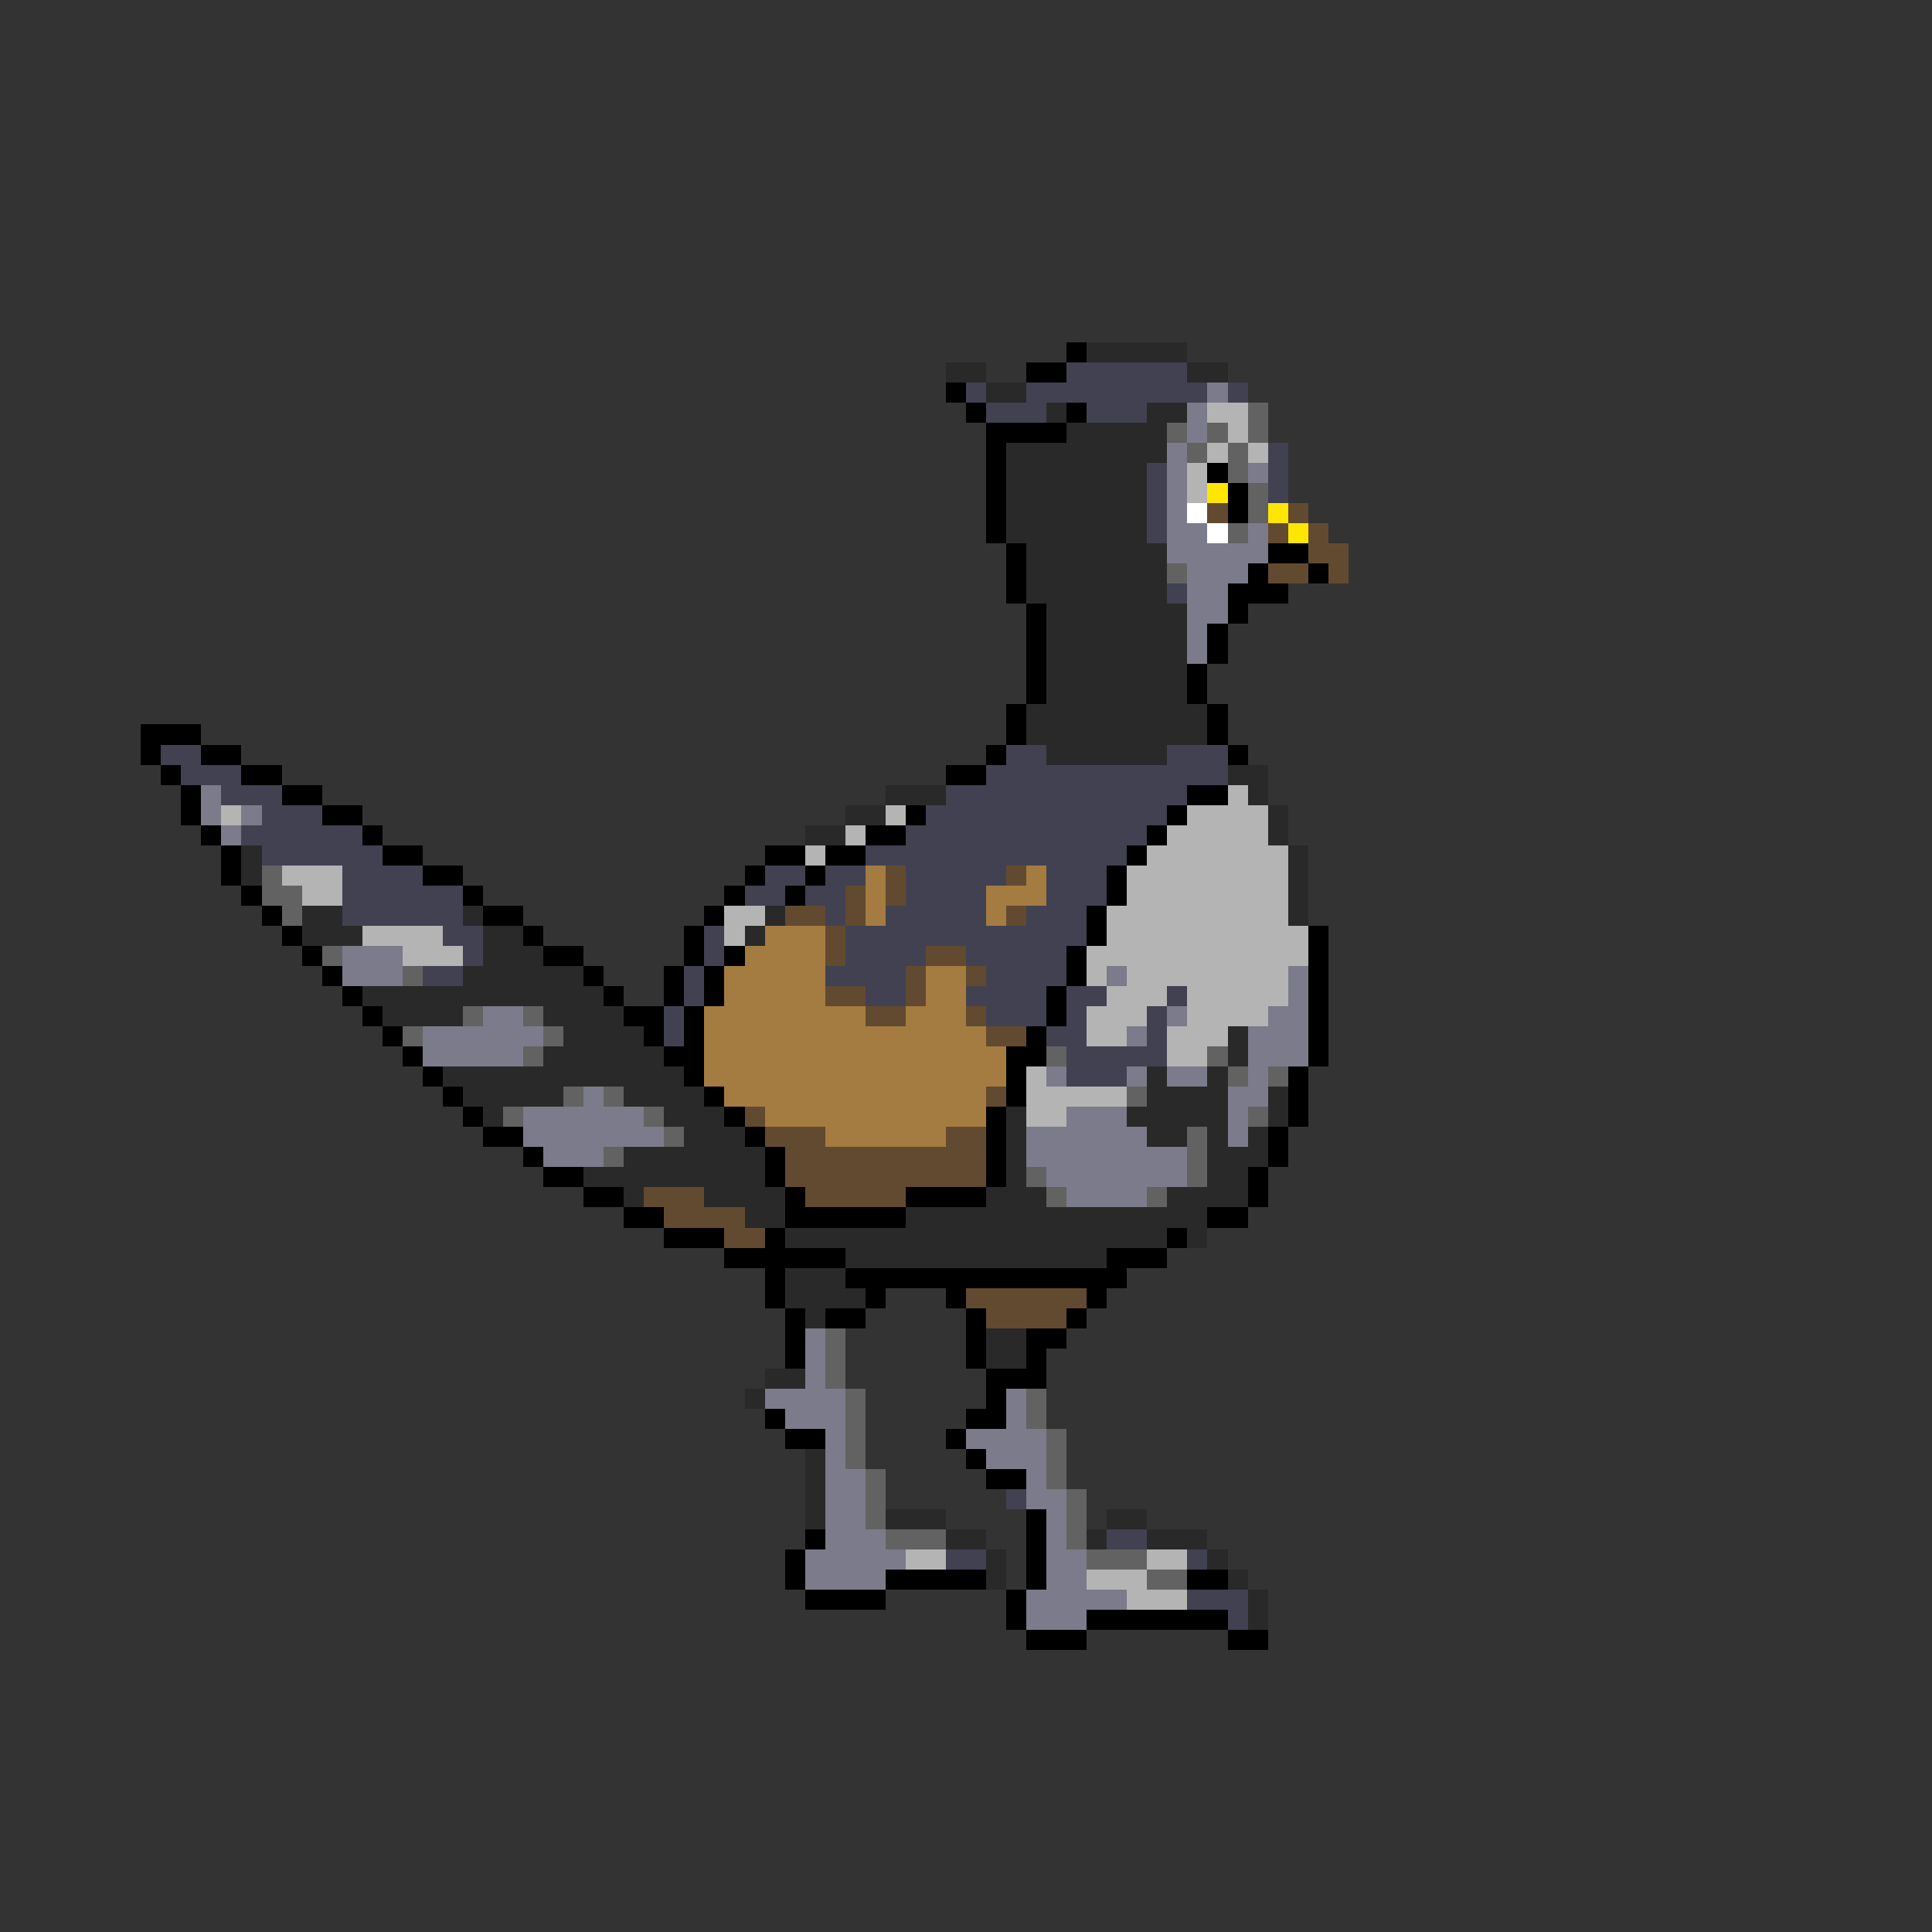 <svg xmlns="http://www.w3.org/2000/svg" viewBox="0 -0.5 96 96" shape-rendering="crispEdges">
<rect x="0" y="-0.5" width="96" height="96" fill="#333333" stroke="none"/>
<path stroke="#000000" d="M53 17h1M51 18h2M47 19h1M48 20h1M53 20h1M49 21h4M49 22h1M49 23h1M60 23h1M49 24h1M61 24h1M49 25h1M61 25h1M49 26h1M50 27h1M63 27h2M50 28h1M62 28h1M65 28h1M50 29h1M61 29h3M51 30h1M61 30h1M51 31h1M60 31h1M51 32h1M60 32h1M51 33h1M59 33h1M51 34h1M59 34h1M50 35h1M60 35h1M7 36h3M50 36h1M60 36h1M7 37h1M10 37h2M49 37h1M61 37h1M8 38h1M12 38h2M47 38h2M9 39h1M14 39h2M59 39h2M9 40h1M16 40h2M45 40h1M58 40h1M10 41h1M18 41h1M43 41h2M57 41h1M11 42h1M19 42h2M38 42h2M41 42h2M56 42h1M11 43h1M21 43h2M37 43h1M40 43h1M55 43h1M12 44h1M23 44h1M36 44h1M39 44h1M55 44h1M13 45h1M24 45h2M35 45h1M54 45h1M14 46h1M26 46h1M34 46h1M54 46h1M65 46h1M15 47h1M27 47h2M34 47h1M36 47h1M53 47h1M65 47h1M16 48h1M29 48h1M33 48h1M35 48h1M53 48h1M65 48h1M17 49h1M30 49h1M33 49h1M35 49h1M52 49h1M65 49h1M18 50h1M31 50h2M34 50h1M52 50h1M65 50h1M19 51h1M32 51h1M34 51h1M51 51h1M65 51h1M20 52h1M33 52h2M50 52h2M65 52h1M21 53h1M34 53h1M50 53h1M64 53h1M22 54h1M35 54h1M50 54h1M64 54h1M23 55h1M36 55h1M49 55h1M64 55h1M24 56h2M37 56h1M49 56h1M63 56h1M26 57h1M38 57h1M49 57h1M63 57h1M27 58h2M38 58h1M49 58h1M62 58h1M29 59h2M39 59h1M45 59h4M62 59h1M31 60h2M39 60h6M60 60h2M33 61h3M38 61h1M58 61h1M36 62h6M55 62h3M38 63h1M42 63h14M38 64h1M43 64h1M47 64h1M54 64h1M39 65h1M41 65h2M48 65h1M53 65h1M39 66h1M48 66h1M51 66h2M39 67h1M48 67h1M51 67h1M49 68h3M49 69h1M38 70h1M48 70h2M39 71h2M47 71h1M48 72h1M49 73h2M51 75h1M40 76h1M51 76h1M39 77h1M51 77h1M39 78h1M44 78h5M51 78h1M59 78h2M40 79h4M50 79h1M50 80h1M54 80h7M51 81h3M61 81h2" />
<path stroke="#292929" d="M54 17h5M47 18h2M59 18h2M49 19h2M52 20h1M57 20h2M53 21h5M50 22h8M50 23h7M50 24h7M50 25h7M50 26h7M51 27h7M51 28h7M51 29h7M52 30h7M52 31h7M52 32h7M52 33h7M52 34h7M51 35h9M51 36h9M52 37h6M61 38h2M44 39h3M62 39h1M42 40h2M63 40h1M40 41h2M63 41h1M12 42h1M64 42h1M12 43h1M64 43h1M64 44h1M15 45h2M23 45h1M38 45h1M64 45h1M15 46h3M24 46h2M37 46h1M24 47h3M23 48h6M18 49h12M19 50h4M27 50h4M28 51h4M61 51h1M27 52h6M61 52h1M22 53h12M57 53h1M60 53h1M23 54h5M31 54h4M57 54h4M63 54h1M24 55h1M33 55h3M50 55h1M56 55h5M63 55h1M34 56h3M50 56h1M57 56h2M60 56h1M62 56h1M31 57h7M50 57h1M60 57h3M29 58h9M50 58h1M60 58h2M31 59h1M35 59h4M49 59h3M58 59h4M37 60h2M45 60h15M39 61h19M59 61h1M42 62h13M39 63h3M39 64h4M40 65h1M49 66h2M49 67h2M38 68h2M37 69h1M40 72h1M40 73h1M40 74h1M40 75h1M44 75h3M55 75h2M47 76h2M54 76h1M57 76h3M49 77h1M60 77h1M49 78h1M61 78h1M62 79h1M62 80h1" />
<path stroke="#414152" d="M53 18h6M48 19h1M51 19h9M61 19h1M49 20h3M54 20h3M63 22h1M57 23h1M63 23h1M57 24h1M63 24h1M57 25h1M57 26h1M58 29h1M8 37h2M50 37h2M58 37h3M9 38h3M49 38h12M11 39h3M47 39h12M13 40h3M46 40h12M12 41h6M45 41h12M13 42h6M43 42h13M17 43h4M38 43h2M41 43h2M45 43h5M52 43h3M17 44h6M37 44h2M40 44h2M45 44h4M52 44h3M17 45h6M41 45h1M44 45h5M51 45h3M22 46h2M35 46h1M42 46h12M23 47h1M35 47h1M42 47h4M48 47h5M21 48h2M34 48h1M41 48h4M49 48h4M34 49h1M43 49h2M48 49h4M53 49h2M58 49h1M33 50h1M49 50h3M53 50h1M57 50h1M33 51h1M52 51h2M57 51h1M53 52h5M53 53h3M50 74h1M55 76h2M47 77h2M59 77h1M59 79h3M61 80h1" />
<path stroke="#7b7b8b" d="M60 19h1M59 20h1M59 21h1M58 22h1M58 23h1M62 23h1M58 24h1M58 25h1M58 26h2M62 26h1M58 27h5M59 28h3M59 29h2M59 30h2M59 31h1M59 32h1M10 39h1M10 40h1M12 40h1M11 41h1M17 47h3M17 48h3M55 48h1M64 48h1M64 49h1M24 50h2M58 50h1M63 50h2M21 51h6M56 51h1M62 51h3M21 52h5M62 52h3M52 53h1M56 53h1M58 53h2M62 53h1M29 54h1M61 54h2M26 55h6M53 55h3M61 55h1M26 56h7M51 56h6M61 56h1M27 57h3M51 57h8M52 58h7M53 59h4M40 66h1M40 67h1M40 68h1M38 69h4M50 69h1M39 70h3M50 70h1M41 71h1M48 71h4M41 72h1M49 72h3M41 73h2M51 73h1M41 74h2M51 74h2M41 75h2M52 75h1M41 76h3M52 76h1M40 77h5M52 77h2M40 78h4M52 78h2M51 79h5M51 80h3" />
<path stroke="#b4b4b4" d="M60 20h2M61 21h1M60 22h1M62 22h1M59 23h1M59 24h1M61 39h1M11 40h1M44 40h1M59 40h4M42 41h1M58 41h5M40 42h1M57 42h7M14 43h3M56 43h8M15 44h2M56 44h8M36 45h2M55 45h9M18 46h4M36 46h1M55 46h10M20 47h3M54 47h11M54 48h1M56 48h8M55 49h3M59 49h5M54 50h3M59 50h4M54 51h2M58 51h3M58 52h2M51 53h1M51 54h5M51 55h2M45 77h2M57 77h2M54 78h3M56 79h3" />
<path stroke="#626262" d="M62 20h1M58 21h1M60 21h1M62 21h1M59 22h1M61 22h1M61 23h1M62 24h1M62 25h1M61 26h1M58 28h1M13 43h1M13 44h2M14 45h1M16 47h1M20 48h1M23 50h1M26 50h1M20 51h1M27 51h1M26 52h1M52 52h1M60 52h1M61 53h1M63 53h1M28 54h1M30 54h1M56 54h1M25 55h1M32 55h1M62 55h1M33 56h1M59 56h1M30 57h1M59 57h1M51 58h1M59 58h1M52 59h1M57 59h1M41 66h1M41 67h1M41 68h1M42 69h1M51 69h1M42 70h1M51 70h1M42 71h1M52 71h1M42 72h1M52 72h1M43 73h1M52 73h1M43 74h1M53 74h1M43 75h1M53 75h1M44 76h3M53 76h1M54 77h3M57 78h2" />
<path stroke="#ffe600" d="M60 24h1M63 25h1M64 26h1" />
<path stroke="#ffffff" d="M59 25h1M60 26h1" />
<path stroke="#624a31" d="M60 25h1M64 25h1M63 26h1M65 26h1M65 27h2M63 28h2M66 28h1M44 43h1M50 43h1M42 44h1M44 44h1M39 45h2M42 45h1M50 45h1M41 46h1M41 47h1M46 47h2M45 48h1M48 48h1M41 49h2M45 49h1M43 50h2M48 50h1M49 51h2M49 54h1M37 55h1M38 56h3M47 56h2M39 57h10M39 58h10M32 59h3M40 59h5M33 60h4M36 61h2M48 64h6M49 65h4" />
<path stroke="#a47b41" d="M43 43h1M51 43h1M43 44h1M49 44h3M43 45h1M49 45h1M38 46h3M37 47h4M36 48h5M46 48h2M36 49h5M46 49h2M35 50h8M45 50h3M35 51h14M35 52h15M35 53h15M36 54h13M38 55h11M41 56h6" />
</svg>